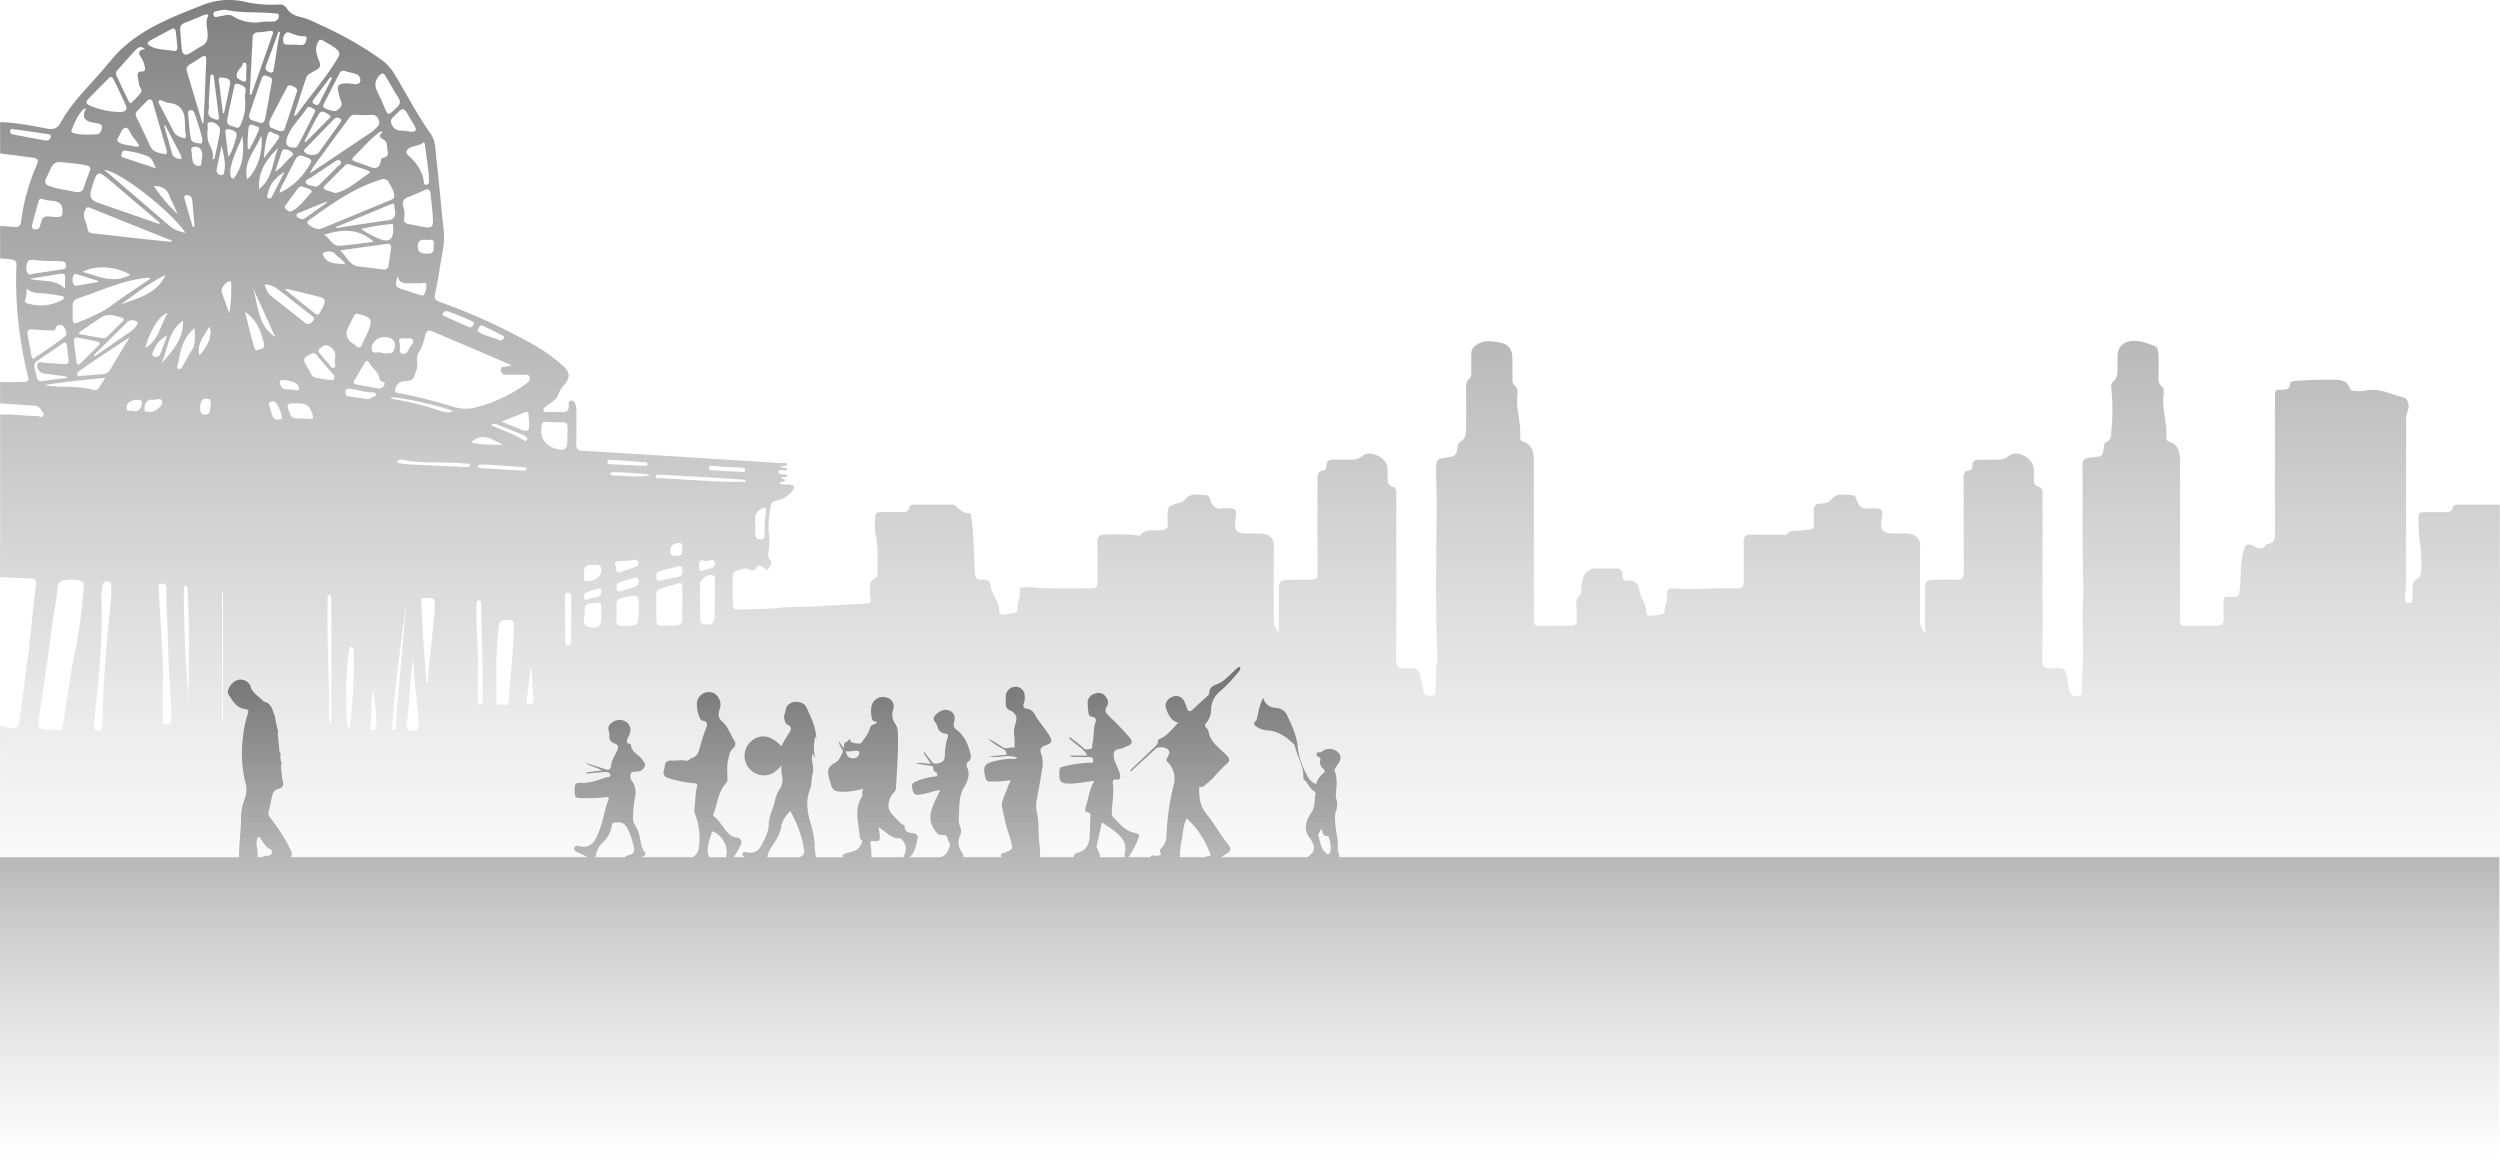 <svg xmlns="http://www.w3.org/2000/svg" xmlns:xlink="http://www.w3.org/1999/xlink" width="962.723" height="446.748" viewBox="0 0 962.723 446.748">
  <defs>
    <linearGradient id="linear-gradient" x1="0.5" x2="0.5" y2="1" gradientUnits="objectBoundingBox">
      <stop offset="0"/>
      <stop offset="1" stop-color="#545454" stop-opacity="0"/>
    </linearGradient>
  </defs>
  <g id="Сгруппировать_2319" data-name="Сгруппировать 2319" transform="translate(0.002 -126.035)">
    <path id="Контур_136" data-name="Контур 136" d="M-2445.75-5412.817c6.115.158,12.1,1.339,18.074,2.487,2.527.486,4.018-.072,5.261-2.344,4.743-8.671,12.237-15.159,18.316-22.775.149-.187.358-.327.506-.514,9.23-11.712,22.594-16.71,35.787-21.935a27.562,27.562,0,0,1,16.938-1.13,46.863,46.863,0,0,0,12.441.912,3.151,3.151,0,0,1,3.166,1.635c1.191,1.943,3.449,2.836,5.446,3.267,3.143.679,5.779,2.285,8.624,3.525A136.425,136.425,0,0,1-2299.4-5437.2a18.67,18.67,0,0,1,5.513,5.863c4.611,7.7,8.785,15.67,13.948,23.042,1.929,2.755,1.808,6.117,2.158,9.27,1.037,9.315,1.836,18.656,2.863,27.973.559,5.066-.862,9.871-1.583,14.769q-.718,4.876-1.766,9.7c-.335,1.549.009,2.341,1.552,2.889a241.9,241.9,0,0,1,35.672,16.166,68.653,68.653,0,0,1,12.442,8.9c2.38,2.107,2.278,4.528.145,6.945a10.4,10.4,0,0,0-2.283,3.629c-.734,2.241-2.9,3.115-4.51,4.517-.521.453-1.458.758-1.253,1.6.257,1.053,1.31.7,2.045.734,1.682.069,3.373-.043,5.051.057,1.818.107,2.712-.543,2.614-2.459-.039-.75-.144-1.83.893-1.967s1.534.817,1.772,1.663a9.832,9.832,0,0,1,.294,2.607c.013,4.091.049,8.184-.065,12.271-.054,1.926.576,2.657,2.582,2.771,15.037.862,30.067,1.834,45.1,2.773q15.71.982,31.419,1.981c.729.047,1.608-.286,2.192.585-.767.945-1.844.218-2.733.612.709.839,2.063.235,2.76,1.13-.62.859-1.362.425-2.034.4-.542-.019-1.275-.251-1.384.518-.125.869.653.937,1.294,1.058.683.128,1.457-.133,2.149.553-.577.973-1.623.295-2.393.727.083.818,1.3.33,1.429,1.1-.366,1-1.586-.027-2.127,1.062,1.193.852,2.594.329,3.846.524,1.589.246,2.464.59,1.164,2.4a10.158,10.158,0,0,1-6.242,3.751,2.53,2.53,0,0,0-2.19,2.408c-.523,3.738-1.179,7.555-.522,11.244a18.788,18.788,0,0,1-.212,5.548c-.136,1.325-.507,2.536.63,3.81.919,1.031-.2,2.372-.765,3.262-.55.858-1.353-.269-2-.6-1.071-.551-2.005-1.333-2.76.528-.356.875-1.537.722-2.39.334-2.013-.915-3.754.161-5.56.72-.819.253-1.01.991-1.011,1.743-.006,3.689.021,7.379.015,11.068,0,1.7,1.093,1.926,2.425,1.879,5.044-.179,10.114-.1,15.124-.6,5.2-.525,10.4-.354,15.6-.671,6.153-.376,12.316-.65,18.472-1.062,1.148-.076,1.752-.2,1.456-1.669a26.261,26.261,0,0,1-.235-4.787,2.769,2.769,0,0,1,1.634-2.933,2.477,2.477,0,0,0,1.295-2.641c-.174-4.869.449-9.751-.737-14.612-.519-2.125-.163-4.467-.176-6.711-.009-1.533,1.011-1.81,2.269-1.8,2.727.011,5.454-.005,8.181,0,1.171,0,2.26-.053,2.6-1.527.271-1.179,1.257-1.345,2.265-1.347q7.1-.014,14.2,0c.319,0,.748-.057.938.118,1.728,1.585,3.411,3.158,6,3.2.473.007.48.917.561,1.476,1.033,7.067,1.038,14.2,1.371,21.314.1,2.1.826,2.986,2.865,2.748,1.917-.224,3.08.452,3.283,2.491.351,3.519,3.552,6.128,3.187,9.891a.79.79,0,0,0,.335.605c1.8,1.1,3.58-.037,5.365-.136,1.21-.067,1.423-1.167,1.388-2.181-.079-2.249,1.405-4.248.91-6.6-.241-1.144.894-1.076,1.682-1.136,2.736-.21,5.436.364,8.155.4,5.614.076,11.23.035,16.845.013,2.928-.013,3.2-.275,3.21-3.147.024-4.812.059-9.626-.02-14.438-.034-2.045.564-3.189,2.823-3.174,4.155.027,8.312-.082,12.457.333.385.038,1.007.25,1.119.1,2.275-3.176,5.8-1.457,8.682-2.15,1.6-.384,2.3-.728,1.984-2.4a10.714,10.714,0,0,1-.043-1.921c-.022-4.8-.016-4.778,4.544-6.15a4.066,4.066,0,0,0,2.091-1.111c2.063-2.883,5.016-1.878,7.712-1.9,1.344-.012,1.9,1.083,2.228,2.2.709,2.38,2.237,3.388,4.7,2.968a6.06,6.06,0,0,1,.961-.014c4.344-.018,4.484.146,3.858,4.546-.556,3.914.482,5.111,4.472,5.135,1.845.011,3.7-.1,5.533.029,2.5.173,4.972,1.447,4.884,4.917-.237,9.379-.049,18.768-.092,28.153a6.5,6.5,0,0,0,1.958,5.089c0-5.541,0-10.776,0-16.011,0-3.786.374-4.205,4.25-4.341,2.324-.082,4.651-.046,6.978-.064,3.646-.028,3.654-.028,3.655-3.577q0-17.205-.011-34.412c0-1.871-.28-3.795,2.45-4.077.839-.087.922-1.03.951-1.757.074-1.892,1.182-2.422,2.883-2.381,2.084.051,4.171.006,6.256-.019a6.707,6.707,0,0,0,4.815-1.426c2.98-2.5,9.262.675,9.594,4.593a30.972,30.972,0,0,1,.043,3.607c-.055,1.7.1,3.143,2.1,3.8,1.41.463,1.266,1.889,1.266,3.1q0,12.634,0,25.267c0,12.754.046,25.51-.065,38.262-.021,2.415.678,3.2,3.127,3.18,5.715-.055,5.709.065,6.722,5.755.168.946.525,1.867.618,2.817.227,2.294,1.864,2.035,3.384,1.935,2.038-.133,1.045-1.6,1.23-2.672.559-3.233-.148-6.526.607-9.745a11.585,11.585,0,0,0,.173-3.1c-.861-20.122-.282-40.253-.256-60.378.006-4.156-.326-8.3-.185-12.465.066-1.962.635-3.061,2.7-3.09a8.62,8.62,0,0,0,1.181-.22c3.728-.594,3.714-.6,4.425-4.341.1-.526.293-1.272.675-1.47,2.793-1.449,2.466-4.105,2.522-6.514.108-4.73.044-9.464.026-14.2-.006-1.471.012-2.882,1.316-3.93a2.619,2.619,0,0,0,.671-2.229c.008-1.523-.109-3.059.036-4.569.182-1.887-.725-3.92,1.236-5.577,2.978-2.518,6.052-2.144,9.58-1.493,4.965.917,5.042,4.272,5,8.007-.025,2,.015,4.01.007,6.016a3.166,3.166,0,0,0,1.062,2.8c1.031.806.979,2.02.848,3.111-.667,5.557,1.424,10.925,1.064,16.456a1.559,1.559,0,0,0,.956,1.779c3.848,1.143,4.3,4.218,4.3,7.512q.017,29.959,0,59.919c0,3.564.012,3.566,3.66,3.54,3.449-.024,6.9-.1,10.347-.065,1.7.017,2.629-.27,2.524-2.4-.091-1.814.089-3.654-.117-5.492a3.605,3.605,0,0,1,1.225-3.668c1.012-.774.495-2.094.677-3.172.4-2.375.381-4.911,2.746-6.526a4.093,4.093,0,0,1,2.44-.777c2.647,0,5.295.043,7.941-.016,1.771-.039,2.766.6,2.678,2.5-.065,1.42.469,2.5,2.043,2.258,3.16-.486,4.049,1.521,4.547,3.941.589,2.869,2.636,5.258,2.625,8.337,0,.957.909,1.289,1.778,1.205,1.353-.131,2.7-.346,4.042-.569.586-.1,1.173-.465,1.163-1.061-.034-2.2,1.3-4.205,1.059-6.333-.273-2.38.8-2.737,2.716-2.575,7.679.653,15.356-.271,23.038-.05,3.531.1,3.677-.131,3.685-3.629.01-4.732.049-9.466-.018-14.2-.029-2.043.789-2.913,2.852-2.87,4.316.089,8.635.057,12.953.106.429,0,.821.032,1.054-.358.818-1.377,2.18-1.071,3.436-1.184,8.255-.743,6.55.205,6.684-6.711.063-3.225.293-3.638,3.469-3.84a5.092,5.092,0,0,0,3.569-1.758c2.375-2.648,5.343-1.454,8.106-1.364.974.031,1.164,1.228,1.469,2.035.829,2.2,2.2,3.477,4.722,3a6.7,6.7,0,0,1,1.2-.022c3.969-.018,4.252.322,3.625,4.332-.65,4.151.384,5.218,4.7,5.39,2.59.1,5.237-.643,7.786.71a3.931,3.931,0,0,1,2.322,4c-.072,9.464,0,18.93-.052,28.4a6.394,6.394,0,0,0,1.906,4.977c.524-1.277,0-2.434.021-3.543.066-4.411.02-8.823.038-13.234.012-2.761.547-3.375,3.364-3.489,2.884-.117,5.779-.181,8.66-.057,2.254.1,2.9-.836,2.885-2.977-.071-11.872-.03-23.743-.044-35.615,0-1.653-.153-3.277,2.2-3.5.961-.091,1.153-1.045,1.169-1.87.035-1.817,1.1-2.285,2.692-2.261,2.165.033,4.331-.008,6.5-.028a6.9,6.9,0,0,0,4.818-1.435c3.123-2.528,9.284.728,9.59,4.817a32.662,32.662,0,0,1,.028,3.608c-.059,1.608.029,2.954,2,3.549,1.675.506,1.361,2.166,1.362,3.5q.013,23.1,0,46.2c0,5.775.056,11.552-.054,17.326-.04,2.094.678,2.74,2.774,2.8,5.9.168,5.989-1.205,7.088,5.9.122.792.3,1.577.472,2.359a2.84,2.84,0,0,0,4.1,2.193,1.162,1.162,0,0,0,.8-1.3c-.3-4.45.406-8.866.439-13.3.036-4.963-.117-9.927-.209-14.891-.085-4.572.486-9.149.33-13.69-.5-14.593-.208-29.185-.333-43.776-.036-4.179.1-4.319,4.147-4.76,3.564-.389,3.57-.388,4.067-4.013.1-.739.212-1.573.918-1.86,2.013-.818,1.852-2.474,1.979-4.193a86.885,86.885,0,0,0,0-16.56,2.642,2.642,0,0,1,.51-2.292c2.355-1.967,1.81-4.6,1.842-7.109.011-.882,0-1.765,0-2.646.016-3.871,2.289-6,6.133-6.171,2.845-.125,5.345,1.011,7.89,1.833,1.665.537,1.726,2.584,1.782,4.175.1,2.8.042,5.614.038,8.422a3.393,3.393,0,0,0,1.08,3.033c1.024.8.963,2.027.834,3.119-.656,5.555,1.412,10.923,1.073,16.453a1.561,1.561,0,0,0,.972,1.771c3.689,1.121,4.272,4.058,4.274,7.292q.015,30.08-.006,60.161c0,3.511.014,3.523,3.45,3.506,3.529-.017,7.061-.135,10.587-.049,2.121.052,2.872-.831,2.779-2.866-.1-2.161,0-4.331-.025-6.5-.019-1.455.555-1.919,2.063-1.8,3.784.307,3.958-.075,4.257-3.863.358-4.544.269-9.141,1.284-13.619.634-2.8,2.1-3.38,4.467-1.814,1.46.966,2.781,1.143,4-.343.2-.244.438-.606.69-.634,3.54-.4,3.047-3,3.044-5.4q-.036-25.389-.028-50.775c0-3.232,0-3.256,3.187-3.321,1.323-.027,2.416-.235,2.569-1.848.119-1.258,1.007-1.452,2.06-1.516,5.2-.314,10.4-.57,15.616-.436,2.306.06,4.315.521,5.231,2.979a1.962,1.962,0,0,0,2.083,1.3,17.681,17.681,0,0,0,3.839-.05c5.378-1.3,10.025,1.417,14.946,2.573,1.539.361,2.449,2.952,1.661,4.922a12.26,12.26,0,0,0-.667,4.713q-.028,30.081-.03,60.16c0,2.413-.21,4.8-.4,7.2-.08,1.031-.1,2.254,1.459,2.224,1.361-.026,1.377-1.109,1.4-2.091.032-1.363-.006-2.728.047-4.09a3.114,3.114,0,0,1,1.782-3.133c1.526-.679,1.39-2.148,1.513-3.518.5-5.547-.832-10.986-.936-16.484-.123-6.48-.7-5.65,5.556-5.705,1.444-.013,2.888-.02,4.332,0,1.488.024,2.857.084,3.282-1.92.253-1.195,1.533-.949,2.462-.953,5.21-.025,10.419-.018,15.629-.021q0,77.717.041,155.435c0,1.579-.222,2.005-1.934,2.005q-479.416-.077-958.832,0c-1.678,0-1.959-.372-1.955-1.987q.1-35.128.045-70.258a14.887,14.887,0,0,1,3.512.728c2.449.538,3.514-.174,3.891-2.508,1.252-7.741,1.977-15.554,3.086-23.311,1.393-9.748,2.007-19.575,3.351-29.323.221-1.605-.385-2.352-2.092-2.39-3.917-.089-7.833-.307-11.749-.473v-62.571c4.72-.379,9.391.586,14.1.5.885-.016,2.075.925,2.583-.166.4-.854-.706-1.666-1.145-2.5a2.648,2.648,0,0,0-2.417-1.29c-4.373-.308-8.746-.592-13.119-.884v-8.183c2.805-.021,5.611-.017,8.417-.07,2.655-.05,2.8-.247,2.159-2.816a152.677,152.677,0,0,1-4.405-38.09c.028-6.464,1.6-6.1-6.17-6.674v-12.514c1.832.14,3.664.285,5.5.42,1.5.111,2.4-.415,2.583-2.081a77.822,77.822,0,0,1,6.075-21.895c.75-1.767.255-2.5-1.546-2.727-4.206-.521-8.406-1.087-12.609-1.635Zm197.04,93.648c-4.35-1.874-8.155-3.528-11.971-5.155-6.118-2.609-12.253-5.178-18.36-7.814-1.742-.752-2.59-.363-3.047,1.551a20.668,20.668,0,0,1-2.081,5.86,5.864,5.864,0,0,0-1.038,4.267c.446,2.008-.457,3.521-.978,5.268-.776,2.6-2.823,1.8-4.494,2.178a3.83,3.83,0,0,0-2.968,3.389c-.115,1.329,1.688,1.158,2.69,1.369,6.594,1.386,13.134,3.006,19.558,5.011a16.321,16.321,0,0,0,9.852.017,56.752,56.752,0,0,0,18.28-8.809c.839-.624,1.76-1.313,1.424-2.546-.355-1.3-1.543-.914-2.434-.94-2.163-.064-4.329-.058-6.494-.03a1.857,1.857,0,0,1-2.135-1.772c-.2-1.466,1-1.136,1.761-1.34C-2250.534-5318.831-2249.9-5318.927-2248.711-5319.169Zm-164.841,85.417c-.012-.841.231-1.951-.846-2.253a12.634,12.634,0,0,0-7.556-.166,2.493,2.493,0,0,0-1.622,2.438c-.424,5.028-1.549,9.955-2.179,14.963-1.457,11.591-3.264,23.138-4.916,34.7-.707,4.959-.692,4.961,4.236,5.19.32.015.64.03.959.066,3.665.411,3.575.4,4.137-3.236,1.359-8.778,2.628-17.576,4.278-26.3A188,188,0,0,0-2413.552-5233.752Zm119.535-150.9c-.03-1.229-.641-2.525-1.967-4.835a2.327,2.327,0,0,0-3.169-1.2c-10.329,3.133-18.912,9.339-27.521,15.507-.445.319-.963.634-.641,1.354.473,1.055,3.869,2.59,4.958,2.142q13.572-5.581,27.128-11.2C-2294.419-5383.222-2293.786-5383.628-2294.018-5384.653Zm-94.058,32.256-.19-.571c-.46.053-.921.11-1.382.157-7.675.789-14.72,3.76-21.865,6.361-7.6,2.768-6.145,1.23-6.323,9.228-.045,2.005.762,2.087,2.344,1.43,4.364-1.813,8.72-3.555,12.593-6.4C-2398.069-5345.75-2393.026-5349.011-2388.075-5352.4Zm61.547-40.668c8.3-5.547,16.137-10.767,23.948-16.022a24.527,24.527,0,0,0,1.934-1.792,2.311,2.311,0,0,0,.577-3.008,2.4,2.4,0,0,0-2.539-1.734,48.626,48.626,0,0,1-6.233-.011,2.465,2.465,0,0,0-2.547,1.25c-3.089,4.28-6.333,8.452-9.344,12.784C-2322.578-5398.945-2324.823-5396.551-2326.529-5393.065Zm71.905,192.821c0,3.67,0,6.869,0,10.067,0,1.061.151,2.044,1.566,1.73,1.134-.251,2.959.849,3.125-1.479.68-9.557,1.875-19.078,2-28.673.019-1.383-.068-2.686-1.958-2.531-1.684.137-3.572-.232-3.826,2.464A135.433,135.433,0,0,0-2254.624-5200.244ZM-2379.8-5366.705l.122-.5q-15.814-6.346-31.627-12.693c-1.007-.4-1.273.1-1.717.971-1.306,2.557.612,4.576.859,6.854.164,1.507.89,1.977,2.321,2.119,5.337.533,10.659,1.2,15.99,1.787C-2389.172-5367.658-2384.486-5367.191-2379.8-5366.705Zm-4.659-6.864.182-.5q-9.056-7.695-18.11-15.394c-5.969-5.1-5.958-5.111-8.228,2.525-.839,2.82-.2,4.171,2.611,5.172,4.833,1.721,9.692,3.369,14.538,5.052Q-2388.961-5375.147-2384.46-5373.569Zm-18.417,142.095-.075-.006c0-.8.013-1.6,0-2.4-.02-1.005-.119-1.975-1.429-2.109-1.4-.145-1.721.764-1.96,1.893a21.454,21.454,0,0,0-.385,4.78,262.911,262.911,0,0,1-1.366,33.819c-.558,4.848-1.03,9.708-1.472,14.568-.1,1.1-.152,2.425,1.555,2.39,1.585-.034,1.626-1.236,1.662-2.405.172-5.441.258-10.887.553-16.321.277-5.111.744-10.214,1.187-15.315C-2404.066-5218.885-2403.458-5225.178-2402.877-5231.474Zm-13.848-154.381c1.342,0,2.6.04,3.136-1.6.728-2.206,1.525-4.391,2.366-6.555.526-1.355-.021-1.9-1.286-2.182a48.619,48.619,0,0,0-5.945-.836c-7.011-.652-6.236-1.438-9.584,5.958-.634,1.4-.383,2.179,1.081,2.778C-2423.658-5386.938-2420.094-5386.825-2416.725-5385.855Zm233.689,158.457h.014c0-2.165-.006-4.329,0-6.493,0-1.133-.419-1.655-1.625-1.292-2.225.67-4.46,1.309-6.692,1.953a2.122,2.122,0,0,0-1.721,2.272c.032,3.367.032,6.733.042,10.1,0,1.091.346,1.939,1.605,1.934,2.081-.009,4.164-.033,6.242-.143,1.555-.082,2.219-.977,2.152-2.561C-2183.1-5223.548-2183.036-5225.475-2183.036-5227.4Zm-149.526-188.187.446.293a3.28,3.28,0,0,0,.7-.566c5.179-7.4,11.315-14.114,15.869-21.977a2.069,2.069,0,0,0-.5-2.928c-1.515-1.483-3.464-2.29-5.228-3.388-1.272-.792-1.752-.254-2.272.958-.909,2.119-.45,4.041.336,6.033,1.19,3.016,1.01,3.271-1.8,4.826-1.084.6-2.421,1.087-2.866,2.414C-2329.477-5425.152-2331.008-5420.365-2332.562-5415.585Zm-49.151,186.564c0-1.281,0-2.563,0-3.845.005-1.23-.189-2.276-1.79-2.232-1.822.05-1.169,1.354-1.131,2.276.488,12.072,1.793,24.108,1.534,36.216-.1,4.564-.016,9.133.017,13.7.008,1.042-.016,2.2,1.59,2.093,1.383-.094,1.683-.977,1.66-2.155-.045-2.323.087-4.659-.12-6.966C-2381.121-5202.939-2381.061-5216-2381.713-5229.021Zm91.559-147.009c-.348,1.6.518,2.25,1.889,2.51,1.965.372,3.923.784,5.9,1.1,2.6.414,3.367-.049,3.282-2.562-.118-3.507-.576-7-.924-10.5-.137-1.372-.87-1.761-2.158-1.192-2.122.937-4.225,1.941-6.412,2.7-1.948.679-2.451,1.925-1.911,3.719A8.438,8.438,0,0,1-2290.154-5376.03Zm-24.75,12.614c2.76,2.329,3.562,5.744,7.158,6.153,3.1.352,6.183.772,9.277,1.145,1.151.139,2.091-.1,2.289-1.473.321-2.214.667-4.425.96-6.644.156-1.184-.33-1.892-1.62-1.714C-2302.6-5365.153-2308.358-5364.336-2314.9-5363.417Zm-75.024-77.539c-1.7-1.45-2.8-.533-3.65.358-2.421,2.543-4.714,5.209-7.056,7.826a1.829,1.829,0,0,0-.243,2.213c1.524,3.168,3.015,6.353,4.538,9.521.269.56.577,1.345,1.366.555a32.35,32.35,0,0,0,3.414-3.69c.789-1.089-.543-2.041-.685-3.116-.146-1.108-.381-2.2-.54-3.309-.132-.916.169-1.707,1.186-1.7,2.018.021,1.854-1,1.417-2.415a8.871,8.871,0,0,0-1.291-3.042C-2392.682-5439.315-2392.589-5440.587-2389.928-5440.955Zm1.6,19.345a3.93,3.93,0,0,0-.693.475q-2.032,2.039-4.032,4.11a1.946,1.946,0,0,0-.122,2.438c1.761,3.678,3.554,7.344,5.247,11.054,1.085,2.375,3.362,2.51,5.405,3,1.029.246,1.128-.625.9-1.424q-2.652-9.222-5.331-18.437C-2387.128-5420.987-2387.356-5421.652-2388.328-5421.61Zm-11.588,4.892c2.251.083,3.35-.824,2.56-2.615-1.486-3.368-3.144-6.659-4.728-9.983-.441-.926-1.031-1.224-1.839-.41-2.65,2.667-5.307,5.327-7.925,8.027-1.052,1.084-.828,1.83.614,2.488A30.693,30.693,0,0,0-2399.916-5416.718Zm23.559-31.13c.178,2.339.3,4.573.531,6.8.236,2.25,1.321,2.792,3.227,1.662,1.58-.937,3.08-2.017,4.7-2.87a3.756,3.756,0,0,0,2.033-3.452c.258-2.6-1.059-5.147.128-7.8.48-1.073-.833-.806-1.431-.573-2.383.927-4.713,2-7.117,2.864C-2376.024-5450.6-2376.69-5449.507-2376.356-5447.849Zm2.022,77.739c-5.574-8.451-25.173-23.706-31.315-24.353a5.739,5.739,0,0,0,1.068.917q12.29,10.536,24.575,21.078C-2378.517-5371.2-2376.619-5370.808-2374.334-5370.109Zm6.471-42.275.376-.065c.147-2.628.322-5.254.437-7.884.238-5.431.437-10.864.667-16.3.08-1.9-.631-2.086-2.085-1.084-1.383.952-2.822,1.823-4.248,2.711a2.145,2.145,0,0,0-1.107,2.636Q-2370.849-5422.375-2367.863-5412.385Zm-67.34,81.237c.493,2.755.978,5.511,1.487,8.263.118.635.321,1.476,1.2.879,3.906-2.649,7.86-5.246,11.589-8.13,1.277-.986.433-2.864-.279-3.933-.285-.429-2.629-1.7-3.193.817-.157.7-.923.747-1.614.7-2.394-.158-4.8-.187-7.181-.444C-2434.729-5333.16-2435.3-5332.652-2435.2-5331.148Zm136.818-77.831a.99.99,0,0,0-1.293.064c-3.781,2.739-6.726,6.357-10.032,9.594-.954.935-.11,1.394.693,1.687,2.026.741,4.079,1.41,6.1,2.166,1.9.71,3.082.173,3.628-1.81.184-.667.167-1.687.96-1.806,1.836-.273,2.125-1.26,1.767-2.843-.312-1.374.034-3.141-1.25-3.962C-2299.323-5406.854-2300.458-5407.5-2298.385-5408.979Zm-51.233-14.569.6.162q4.1-11.622,8.208-23.238c.433-1.216-.06-1.418-1.1-1.287-1.507.189-3.013.407-4.526.505a1.924,1.924,0,0,0-2.081,2.084C-2348.87-5438.063-2349.25-5430.806-2349.618-5423.548Zm173.368,195.059h.055c0,2.159.078,4.321-.023,6.476-.091,1.949.657,2.659,2.641,2.713,2.169.059,2.895-1.017,2.933-2.854.1-4.875.139-9.75.184-14.626,0-.549-.008-1.133-.628-1.443-1.612-.808-5.12,1.217-5.152,3.019C-2176.28-5232.967-2176.25-5230.728-2176.25-5228.489Zm-105.322,31.666.36-.083c.794-7.8,1.6-15.6,2.374-23.409a60.913,60.913,0,0,0,.5-7.18c-.063-3.083-2.764-1.762-4.271-2.055-1.641-.32-.936,1.328-.917,2.083.09,3.521.268,7.042.5,10.557C-2282.568-5210.213-2282.057-5203.519-2281.572-5196.823Zm-35.1-188.684c.479-.108.876-.163,1.25-.288,4.416-1.477,7.744-4.722,11.567-7.162.939-.6.284-1.052-.4-1.286-2.267-.774-4.545-1.518-6.812-2.291a1.769,1.769,0,0,0-1.963.493q-3.817,3.808-7.63,7.62c-.779.781-.666,1.4.406,1.755C-2319.05-5386.264-2317.834-5385.881-2316.675-5385.507Zm-25.411-27.194c-.139,1.193.16,1.921,1.063,2.182,1.42.411,2.694,1.529,4.309,1,.239-.078.437-.472.533-.76,1.576-4.712,3.157-9.424,4.68-14.154.433-1.343-.615-1.817-1.588-2.283-.911-.436-1.7-.473-2.237.553-2.157,4.116-4.322,8.228-6.458,12.355A4.25,4.25,0,0,0-2342.085-5412.7Zm142.237,187.649c.052-5.971.052-5.971-5.744-4.684-.312.07-.617.186-.932.233a2,2,0,0,0-1.872,2.325c.044,2.083.08,4.17,0,6.25-.062,1.66.53,2.2,2.251,2.154C-2199.905-5218.935-2199.9-5218.87-2199.849-5225.052Zm-32.589-72.192c-1.037-.06-2.074-.1-3.109-.187-1-.082-1.411.427-1.617,1.347-.964,4.307,1.124,7.814,5.425,9.037,3.374.958,4.389.223,4.444-3.223.009-.56.014-1.118.017-1.678C-2227.248-5297.874-2226.559-5297.169-2232.438-5297.244Zm-108.624-131.412c.149-1.525-1.09-1.585-2.008-1.956-1.074-.434-1.643.066-1.984,1.055-1.533,4.452-3.159,8.874-4.594,13.357-.98,3.059,1.951,2.706,3.421,3.464,1.7.876,2.366-.5,2.617-1.792C-2342.694-5419.224-2341.9-5423.944-2341.062-5428.656Zm-54.79,98.644c-5.5,3.647-10.371,6.87-15.231,10.112-1.4.933-2.785,1.89-4.128,2.9-.483.364-1.127.853-.828,1.574.275.664,1,.36,1.514.322q4.192-.31,8.378-.7a3.317,3.317,0,0,0,2.754-1.662C-2401.035-5321.462-2398.617-5325.424-2395.852-5330.012Zm-23.978,15.656a2.289,2.289,0,0,0-1.871-.736c-2.383-.307-4.77-.577-7.151-.9a3.068,3.068,0,0,1-2.586-3.29c.076-1.679,1.806-.933,2.927-.856,2.476.169,4.954.317,7.428.522,1.269.105,1.816-.435,1.687-1.665-.185-1.753-.4-3.5-.608-5.251-.171-1.477-.755-1.749-2.018-.852-3.069,2.182-6.189,4.292-9.3,6.415a2.552,2.552,0,0,0-1.146,3.111c.316,1.077.586,2.168.826,3.265.273,1.25.945,1.68,2.245,1.483C-2426.32-5313.571-2423.225-5313.92-2419.83-5314.356Zm4.521-17.534.035.684c2.966.527,5.928,1.07,8.9,1.569a2.052,2.052,0,0,0,1.794-.53q3.019-2.933,6-5.909c.611-.607.563-1.191-.3-1.437-2.689-.766-5.4-1.839-8.1-.026C-2409.764-5335.667-2412.534-5333.773-2415.309-5331.891Zm63.9-89.564a8.893,8.893,0,0,1,.033-2.388c.688-2.368-.693-3.095-2.559-3.662-.89-.271-1.415-.157-1.613.755-.949,4.372-2.008,8.727-2.761,13.133-.385,2.258,1.9,2.17,3.238,2.773,1.437.645,1.681-.533,2.151-1.487A18.745,18.745,0,0,0-2351.413-5421.455Zm42.19-5.939c.987-.058,2.062-.241,2.151-1.233a2.5,2.5,0,0,0-1.788-2.8c-1.379-.406-2.8-.661-4.18-1.072-1.084-.325-1.645.146-2.1,1.037-1.934,3.779-3.895,7.545-5.828,11.325-.249.485-.54,1.006-.18,1.584.438.7,4.208,1.844,4.884,1.346,1.284-.945,2.642-1.865,1.68-3.917a25.843,25.843,0,0,1-.993-3.707c-.563-1.919.362-2.7,2.116-2.862A14.592,14.592,0,0,1-2309.223-5427.395Zm-65.042,19.681a37.188,37.188,0,0,1-.3-3.816c.089-4.632-.958-8.334-6.532-8.74a9.351,9.351,0,0,1-2.026-.722c-.507-.166-1.106-.563-1.521.044-.3.438.059.925.275,1.341,1.805,3.478,3.64,6.939,5.429,10.425.783,1.525,2.239,1.96,3.681,2.446C-2374.341-5406.425-2374.121-5406.925-2374.264-5407.714Zm61.895,75.937c-.075,3.105,2.262,3.781,3.687,5.171.932.911,1.7.688,2.233-.458.778-1.663,1.585-3.313,2.315-5,1.984-4.578,1.424-5.635-3.526-6.828-.564-.136-1.256-.329-1.54.221C-2310.436-5336.275-2311.843-5333.948-2312.37-5331.777Zm13.927-99.845c-.168.087-.38.177-.571.3a4.934,4.934,0,0,0-1.745,6.173c.912,1.955,1.873,3.892,2.683,5.889,1.806,4.454,1.8,3.887,5.057.79,1.322-1.259,1.588-2.314.545-3.908-1.66-2.538-3.1-5.216-4.657-7.825A2.73,2.73,0,0,0-2298.443-5431.622Zm-45.523,81.322c.737,1.72,1.079,3.2,2.24,4.136,4.432,3.567,8.916,7.069,13.377,10.6,1.321,1.046,2.241.261,3.057-.708,1-1.186-.162-1.756-.841-2.293q-6.5-5.145-13.084-10.194A7.955,7.955,0,0,0-2343.966-5350.3Zm27.569-22.151.133.409c6.617-1.008,13.222-2.107,19.858-2.977,2.322-.3,2.987-1.418,2.728-3.493a14.794,14.794,0,0,1-.242-1.895c.006-1.02-.309-1.234-1.277-.83Q-2305.785-5376.811-2316.4-5372.451Zm-16.306-30.563c1.215.143,1.591-.752,1.981-1.506,1.98-3.826,3.924-7.671,5.865-11.518.354-.7.875-1.527-.278-1.982-.822-.324-1.82-1.237-2.561-.08-2.4,3.74-5.9,6.721-7.461,11.037C-2336.123-5404.394-2335.362-5403.1-2332.7-5403.015Zm-26.448-53.106a13.313,13.313,0,0,0-2.071.314c-.968.311-2.715.037-2.358,1.675.313,1.438,1.72.585,2.672.482,1.561-.169,3.1-.945,4.679-.015a16.3,16.3,0,0,0,11.223,2.269c1.568-.255,3.208-.033,4.793-.216a2.031,2.031,0,0,0,1.74-2.262c0-.933-.86-.754-1.462-.819C-2346.381-5455.394-2352.926-5454.65-2359.152-5456.121Zm-65.03,79.843c1.12-.017,2.294.134,2.416-1.545.225-3.1-.807-4.361-3.892-4.709a15.607,15.607,0,0,1-3.526-.6c-1.227-.443-1.589.1-1.854,1.068-.8,2.923-1.61,5.844-2.393,8.772-.236.882-.1,1.626,1.01,1.736.935.092,1.664-.045,1.989-1.19,1.13-3.982,1.167-3.972,5.291-3.6C-2424.824-5376.321-2424.505-5376.3-2424.182-5376.278Zm162.4,172.323c0,5.579-.02,9.427.016,13.275.008.831-.161,2.139.962,2.135,1.261,0,.8-1.344.819-2.122.34-12.023-.495-24.031-.507-36.051a6.543,6.543,0,0,0-.067-.958c-.073-.5-.249-.969-.85-.974s-.815.457-.856.96c-.058.718-.049,1.44-.068,2.161C-2262.548-5217.75-2261.443-5210-2261.782-5203.955Zm-59.178-165.507c2.324,1.51,3.2,4.471,6.142,4.241,4.26-.333,8.495-.976,12.957-1.513C-2307.612-5371.922-2313.862-5371.7-2320.961-5369.462Zm34.319,163.334c-1.471,8.376-1.383,16.882-2.561,25.265-.25,1.779.488,2.421,2.25,2.484,2.5.089,2.423-1.465,2.32-3.166C-2285.133-5189.755-2286.406-5197.9-2286.642-5206.128Zm-51.54-179.46a25.016,25.016,0,0,0,10.681-9.33c2.208-3.407,2.29-3.392-1.483-4.808-1.815-.681-2.537.311-3.2,1.563-1.238,2.336-2.455,4.686-3.591,7.072C-2336.581-5389.4-2337.719-5387.832-2338.182-5385.588Zm23.837-27.777a1.176,1.176,0,0,0-.776-1c-.984-.479-1.7.021-2.34.681q-5.361,5.506-10.706,11.03c-.308.318-.817.575-.432,1.186.958,1.523,4.5,1.775,5.563.319,2.695-3.685,5.34-7.405,8-11.116C-2314.763-5412.646-2314.533-5413.062-2314.344-5413.365Zm2.589,234.247.622-.021q1.174-10.337,1.537-20.74c.111-3.116.036-6.239.014-9.358,0-.637-.093-1.414-.885-1.5-.954-.106-.833.751-.925,1.351-1.293,8.34-1.176,16.733-.924,25.128C-2312.265-5182.543-2311.949-5180.833-2311.755-5179.118Zm11.4-131.171a2.3,2.3,0,0,0,2.566-1.382c.6-1.34-.96-.913-1.326-1.488-.168-.265-.535-.484-.56-.749-.262-2.727-2.749-4.029-3.907-6.175-.5-.927-1.09-1.149-1.727-.076q-1.955,3.3-3.933,6.581c-.521.866-.5,1.535.645,1.755C-2305.854-5311.3-2303.1-5310.8-2300.356-5310.289Zm-18.59-3.259c.793.047,1.5.292,1.84-.492a1.628,1.628,0,0,0-.521-1.736c-2.113-2.494-4.257-4.963-6.36-7.467a1.358,1.358,0,0,0-1.871-.379c-3.283,1.472-3.474,1.993-1.683,5.061q.784,1.343,1.531,2.709a2.939,2.939,0,0,0,2.264,1.577C-2322.09-5314.023-2320.434-5313.774-2318.946-5313.548Zm38.271-78.208.12-.015c-.516-3.972-1.02-7.947-1.566-11.916-.072-.52-.067-1.712-.95-1.057-1.571,1.168-3.557.957-5.137,1.941-1.236.77-1.5,1.761-.432,2.721,3.045,2.748,5.407,5.854,6.027,10.045.084.567.033,1.463.993,1.334.863-.115,1.133-.783,1.042-1.614C-2280.631-5390.794-2280.645-5391.276-2280.676-5391.756Zm-151.986,31.961c-.937.092-2.078-.25-2.543.877a4.863,4.863,0,0,0-.023,4.169c.555,1.028,1.733.386,2.64.252,3.311-.487,6.617-1.008,9.927-1.5,1.091-.161,2.435-.032,2.292-1.714-.131-1.535-1.407-1.535-2.522-1.584C-2426.152-5359.438-2429.433-5359.2-2432.661-5359.795Zm53.37-80.493c1.438.307,1.932-.323,1.778-1.686-.206-1.819-.36-3.646-.567-5.465-.134-1.175-.628-1.815-1.9-1.124-2.662,1.443-5.337,2.863-7.988,4.326-1.34.74-1.247,1.378.1,2.13C-2385.172-5440.6-2382.157-5440.8-2379.292-5440.288Zm-33.311,22.234c-.6.111-.91.072-1.043.207-2.231,2.266-3.378,5.166-4.587,8.018-.348.822.3,1.055.987,1.256,2.812.826,5.679.533,8.531.455,1.55-.042,1.938-1.324,2.146-2.471.222-1.223-.78-1.589-1.79-1.774q-1.176-.216-2.349-.441C-2413.4-5413.312-2414.33-5415.562-2412.6-5418.054Zm76.974,69.394-.254.435q5.676,4.542,11.351,9.085c.813.652,1.442.53,1.938-.378.421-.77.918-1.506,1.263-2.308,1.045-2.436.767-3.146-1.763-3.8C-2327.253-5346.712-2331.448-5347.657-2335.628-5348.66Zm-80.5,18.791c-.911-.151-1.269.682-1.153,1.784.267,2.546.617,5.083.932,7.624.154,1.239.712,1.339,1.542.524,2.287-2.246,4.553-4.513,6.843-6.756.819-.8.769-1.4-.394-1.643C-2410.784-5328.849-2413.226-5329.3-2416.126-5329.869Zm97.787,148.524c.069-.814.144-1.28.144-1.746q.01-22.719,0-45.438a7.306,7.306,0,0,0-.039-.959c-.072-.546-.085-1.254-.843-1.207-.632.04-.533.694-.554,1.15-.027.56.009,1.122,0,1.683-.315,14.743.678,29.47.565,44.211A2.366,2.366,0,0,0-2318.34-5181.345Zm29.157-47.727c-2.1,16.727-4.611,33.392-5.636,50.2l1.28.13C-2292.307-5195.547-2290.593-5212.306-2289.183-5229.071Zm-146.228-119.551c-.345,1.555-.115,2.87-.639,4.082-.465,1.077.231,1.334,1.113,1.6a17.219,17.219,0,0,0,12.794-1.263c.437-.207.967-.429.932-.976-.049-.778-.787-.655-1.3-.749a57.038,57.038,0,0,0-6.638-.973C-2431.245-5347.037-2433.486-5346.874-2435.41-5348.622Zm221.119,125.451c-.014-5.562.522-4.71-4.474-4.225a1.386,1.386,0,0,0-.235.047c-2.876.771-1.192,3.252-1.717,4.881-.4,1.23-.644,2.9.939,3.871a1.688,1.688,0,0,0,.458.132c3.67.97,5.023-.039,5.029-3.747Q-2214.291-5222.692-2214.292-5223.171Zm-158.953,32.988c.123-14.246.444-28.477-.332-42.7a1.894,1.894,0,0,0-.086-.708c-.129-.26-.338-.622-.563-.663-.484-.088-.679.342-.718.749a18.514,18.514,0,0,0-.076,1.916q.068,10.073.461,20.14C-2374.285-5204.342-2373.562-5197.27-2373.245-5190.183Zm85.683-218.918c1.948.074,2.324-.7,1.459-2.189-.6-1.037-1.243-2.05-1.834-3.092-2.491-4.393-2.5-4.4-5.935-.862-.745.767-1.768,1.383-1.245,2.823a3.731,3.731,0,0,0,3.2,2.831A24.97,24.97,0,0,1-2287.562-5409.1Zm-108.051,55.079c-5.405-3.3-13.473-3.833-18.357-1.143C-2407.854-5353.444-2402.1-5350.444-2395.612-5354.022Zm-32.866,42.4c.852.213,1.053.285,1.26.311,5.778.727,11.7-.1,17.39,1.629a1.906,1.906,0,0,0,2.114-.845c.756-1.095,1.438-2.241,2.456-3.845C-2413.206-5313.634-2420.541-5312.829-2428.479-5311.618Zm121.712-60.1a32.216,32.216,0,0,0,7.9,4.16c1.285.467,3.031.473,3.77-.65.885-1.346.669-3.2.683-4.86,0-.435-.541-.562-.949-.506A106.694,106.694,0,0,0-2306.766-5371.716Zm-44.718,31.971c1.214,4.673,2.351,9.368,3.691,14.005.387,1.337,1.6.522,2.468.31,1.18-.29,1.413-1.014,1.142-2.163C-2345.3-5332.319-2346.889-5336.763-2351.484-5339.746Zm25.668-46.292c-.048-.93-.916-.981-1.53-1.208-1.274-.469-2.607-1.578-3.844.124-1.41,1.941-2.862,3.851-4.265,5.8-.405.563-1.018,1.219-.336,1.914.608.62,1.4,1.3,2.33.842,3.25-1.609,5.146-4.678,7.554-7.194C-2325.858-5385.815-2325.856-5385.912-2325.816-5386.038Zm-45.028,52.565c-.52.449-.747.632-.959.83-3.821,3.567-4.544,8.444-5.552,13.194-.121.57-.558,1.335.3,1.667.743.288,1.186-.346,1.5-.89,1.2-2.065,2.267-4.218,3.563-6.22C-2370.289-5327.519-2370.711-5330.3-2370.844-5333.473Zm142.645,111.929h.056c0,2.725-.02,5.449.011,8.173.01.847-.143,2,1.111,2.025,1.27.024,1.147-1.125,1.153-1.976q.052-8.173.042-16.345c0-.853.121-1.971-1.151-1.991s-1.207,1.07-1.214,1.941C-2228.214-5226.993-2228.2-5224.268-2228.2-5221.544Zm-96.6-166.508c1.093.272,1.725-.378,2.354-1,2.216-2.206,4.454-4.392,6.614-6.652.544-.569,1.874-1.129,1.192-2.025-.839-1.1-1.889-.1-2.73.455-2.816,1.847-5.635,3.693-8.4,5.616-.876.609-2.616.981-2.293,2.1C-2327.714-5388.373-2325.9-5388.486-2324.795-5388.052Zm27.535,58.065c-.32,0-.639,0-.959,0-2.218.008-4.624,2.217-4.454,4.58.157,2.195,2.294.89,3.466,1.344a10.115,10.115,0,0,0,3.324.217,1.523,1.523,0,0,0,1.589-.823C-2292.847-5327.585-2294.152-5329.938-2297.26-5329.987Zm-63.054,147.929.382,0V-5231.5l-.382,0Zm-49.379-141.016.373.417q7.157-4.928,14.31-9.863a7.108,7.108,0,0,0,1.883-2.142c.607-.959.361-1.392-.7-1.676a2.894,2.894,0,0,0-3.253.766c-1.124,1.24-2.356,2.382-3.548,3.559Q-2405.159-5327.54-2409.693-5323.074Zm44.292-97.164a11.474,11.474,0,0,1-.031,2.656c-.633,2.365.774,3.147,2.623,3.71.856.26,1.446.272,1.3-.886-.639-5.086-1.268-10.173-1.922-15.258-.058-.449-.094-1.117-.7-1.1-.782.022-.67.774-.7,1.3C-2365.043-5426.541-2365.225-5423.262-2365.4-5420.237Zm206.863,145.889c-.314-1.042-1.255-.762-1.973-.821-3.107-.254-6.217-.485-9.328-.667q-10.772-.627-21.55-1.176c-.693-.035-1.927-.375-1.873.778.039.807,1.193.468,1.855.508,7.819.475,15.637.973,23.46,1.352C-2164.826-5274.222-2161.692-5274.349-2158.539-5274.349Zm-173-30.164c-4.046.006-4.084.1-2.593,3.935a2.4,2.4,0,0,0,2.447,1.828c1.751.007,3.5.1,5.251.215,1.136.071,1.4-.333,1.076-1.417C-2326.464-5303.61-2327.659-5304.519-2331.539-5304.513Zm-36.321-101.63A81.643,81.643,0,0,0-2371-5416.5a1.444,1.444,0,0,0-1.547-.917.859.859,0,0,0-.823.988c.308,3.334.468,6.7,1.068,9.981.295,1.612,2.211,1.643,3.583,1.867C-2367.816-5404.436-2367.9-5405.331-2367.86-5406.143Zm22.693-1.516c-2.162,5.459-7.1,10.005-5.455,16.895C-2346.741-5394.244-2344.348-5401.521-2345.167-5407.658Zm-18.883,9.16.825-.186c.619-2.88,1.262-5.755,1.841-8.643a12.4,12.4,0,0,0,.277-2.846c-.044-1.243-2.32-2.893-3.732-2.662-1.6.262-.878,1.646-.949,2.536a13.238,13.238,0,0,0,.073,4.526C-2365.041-5403.391-2363.119-5401.388-2364.049-5398.5Zm11.605-8.91c-1.716,4.5-4.163,8.727-4.681,13.618a4.683,4.683,0,0,0,.227,1.891c.3.929.846,1.144,1.5.227C-2352-5396.441-2351.772-5401.819-2352.444-5407.408Zm99.768,109.886c1.83.767,3.419,1.451,5.022,2.1,5.9,2.4,5.9,2.391,5.419-4.121-.012-.159-.015-.319-.016-.478-.009-1.087-.477-1.433-1.521-1.015C-2246.642-5299.886-2249.523-5298.764-2252.676-5297.522Zm-122.64-38.786c-6.016,4.084-5.621,11.177-8.474,16.605C-2379.7-5324.5-2375.047-5329-2375.316-5336.309Zm220.39,78.525c0,1.44-.053,2.723.016,4,.065,1.212.963,1.556,2,1.628a1.277,1.277,0,0,0,1.561-1.371,71.984,71.984,0,0,1,.53-9.813c.155-.99-.187-1.207-1.235-.811C-2155.285-5262.93-2155.21-5260.336-2154.925-5257.783Zm-227.161-96.178c-6.244,3.043-11.64,7.4-17.26,11.41C-2392.8-5345.124-2385.463-5346.478-2382.086-5353.961Zm89.461.347c-1.146,4.192-1.147,4.194,2.622,5.442,1.825.6,3.648,1.214,5.484,1.787.733.229,1.663.75,2.131-.231a5.956,5.956,0,0,0,.732-3.712c-.242-1.113-1.341-.442-2.067-.453-1.522-.022-3.043.015-4.565.032C-2290.306-5350.726-2292.252-5350.817-2292.625-5353.614ZM-2346-5387.028c5.328-4.21,5.093-10.606,7.35-15.871C-2343.063-5398.634-2346.529-5393.928-2346-5387.028Zm-39.8-8.034c-.887-2.22-1.512-4.007-3.253-4.666a36.511,36.511,0,0,0-8.771-2.173c-.782-.089-1.008.948-1.216,1.6-.284.894.528,1.043,1.1,1.234C-2394.1-5397.779-2390.242-5396.521-2385.8-5395.062Zm202.786,155.341c-.026-1.278-.125-2.33-1.558-2q-3.724.87-7.4,1.933c-1.178.343-1.142,1.414-1.01,2.391.144,1.067.927,1.208,1.788,1.039,2.189-.431,4.368-.911,6.554-1.357A1.791,1.791,0,0,0-2183.018-5239.72Zm-85.9-40.382,0,.109a15.494,15.494,0,0,0,1.917-.017c.786-.1,2.128.5,2.164-.7.027-.946-1.285-.571-2.022-.652-7.847-.868-15.811.225-23.616-1.39a3.446,3.446,0,0,0-.957-.034c-.531.042-1.272-.09-1.3.68-.024.59.631.617,1.093.693a21.465,21.465,0,0,0,2.374.333Q-2279.093-5280.572-2268.915-5280.1Zm51.925,37.779c-3.479,0-3.963.468-3.9,3.85.019.942-.635,2.494,1.262,2.471,2.905-.034,5.246-1.876,5.384-3.9C-2214.074-5242.324-2215.51-5242.482-2216.99-5242.324Zm-222.648-167.667c-.633.384-1.691-.872-2.2.347-.3.721.233,1.407,1.074,1.567,4.157.791,8.314,1.591,12.484,2.313a1.692,1.692,0,0,0,2.049-1.569c.082-.959-1.027-.845-1.653-.944C-2431.748-5408.881-2435.625-5409.413-2439.639-5409.99Zm111.086,4.578.423.3c2.791-2.8,5.61-5.567,8.349-8.415.532-.553,2.085-1.317.654-2.162-1.085-.641-2.791-2.158-3.939-.187C-2325.047-5412.479-2326.739-5408.911-2328.552-5405.413Zm-31.393-10.952.415.142c.78-3.723,1.645-7.429,2.31-11.171.438-2.465-1.847-2.4-3.178-2.587-1.821-.255-1.043,1.439-.96,2.245C-2360.97-5423.937-2360.431-5420.153-2359.945-5416.364Zm-33.409,13.028c.226-.056.755-.03.93-.267.351-.473-.137-.865-.413-1.234q-1-1.343-2.023-2.67c-.857-1.111-1.293-3.259-2.567-3.157-1.545.124-1.867,2.34-2.771,3.612-.826,1.162-.325,1.876.857,2.374C-2397.475-5403.893-2395.445-5403.881-2393.354-5403.336Zm76.55,82c.37-2.277-.1-4.153-2.337-5.265-1.564-.779-2.651.176-3.618,1.088-1.092,1.031.121,1.682.672,2.368a27.659,27.659,0,0,0,2.519,2.894c.77.723,1.19,2.462,2.306,2.01C-2316.264-5318.642-2316.976-5320.277-2316.8-5321.331Zm-15.257-121.335a21.368,21.368,0,0,0,2.351.151c1.484-.033,1.781-1.27,1.936-2.347.186-1.3-.968-1.043-1.68-1.034a11.806,11.806,0,0,1-3.916-1.039c-.892-.3-1.931-.857-2.649.117a4.032,4.032,0,0,0-.669,3.2c.284,1.28,1.53.844,2.425.938C-2333.71-5442.619-2333.145-5442.667-2332.062-5442.667Zm-5.845-4.829-.655-.095c-1.593,4.349-3.176,8.7-4.784,13.044-.522,1.411.153,2.1,1.384,2.53.89.313,1.366.015,1.534-.9C-2339.544-5437.772-2339.105-5442.691-2337.907-5447.5Zm-43.3,108.148c-4.1,1.126-7.626,9.32-8.625,13.5C-2384.731-5328.845-2384.079-5334.508-2381.207-5339.347Zm-53.208-13.167c4.717,1.359,9.694-.167,13.692,3.867,0-1.653-.1-2.776.023-3.874.184-1.644-.405-2.167-2.03-1.883C-2426.5-5353.743-2430.292-5353.174-2434.415-5352.514Zm160.775,12.494a1.657,1.657,0,0,0-1.595.717c-.262.4-.238.8.209,1.009,3.279,1.5,6.557,3,9.865,4.433.822.355,1.33-.331,1.748-.937a.744.744,0,0,0-.368-1.185A76.845,76.845,0,0,0-2273.639-5340.02Zm-30.6,33.859c.89.114,1.455-.6,2.2-.856.529-.178,1.176-.4.993-1.112-.13-.5-.733-.613-1.208-.612-2.912.006-5.663-.978-8.514-1.339-.9-.114-1.84-.268-2.022,1.009a1.529,1.529,0,0,0,1.436,1.854C-2308.985-5306.826-2306.608-5306.508-2304.236-5306.16ZM-2202-5244.216c-1.712.478-3.729.274-5.711.493-1.448.161-1.39,1.14-.983,2.1.357.844-.2,2.645,1.773,2.048s3.945-1.286,5.9-1.968a1.438,1.438,0,0,0,1.036-1.878C-2200.232-5244.348-2201.032-5244.227-2202-5244.216Zm-146.439-104.833c2.164,6.6,1.7,14.4,8.657,19C-2342.721-5336.5-2345.58-5342.774-2348.437-5349.05Zm140.067,115.344c.025.742-.063,1.934,1.441,1.541,2.069-.541,4.116-1.2,6.122-1.94,1.105-.41,1.042-1.494.885-2.461a1.011,1.011,0,0,0-1.432-.83c-1.984.563-3.958,1.168-5.923,1.793C-2208.056-5235.355-2208.351-5234.715-2208.371-5233.706Zm-72.905-133.754c-2.411-.327-3.684.271-3.649,2.575.031,2.047,1.225,2.929,4.344,2.682,2.441-.193,1.652-2.41,1.8-3.751C-2278.509-5368.325-2280.6-5367.178-2281.276-5367.46Zm-76.6-32c1.655-2.271,2.052-4.461,2.766-6.5.94-2.692.419-3.454-2.407-4.073-1.1-.242-1.573.182-1.47,1.179C-2358.677-5405.89-2358.29-5402.934-2357.872-5399.46Zm-28.713,11.186a62.737,62.737,0,0,0,9.169,10.873c-.959-2.516-2.261-4.829-3.215-7.277C-2381.7-5387.419-2383.832-5388.184-2386.586-5388.274Zm29.106,49.131a57.907,57.907,0,0,0,.72-11.161c-.009-.479.246-1.251-.717-1.184-1.332.094-3.379,2.78-2.964,4.039C-2359.572-5344.816-2358.586-5342.223-2357.48-5339.144Zm13.342-59.843c2.147-2.821,3.921-5.036,5.558-7.349.923-1.3-.332-1.771-1.2-1.938-.944-.182-2.309-1.934-2.9.149A39.474,39.474,0,0,0-2344.138-5398.987Zm72.82,97.489c-4.995-2.2-22.54-5.995-24.139-5.244a3.159,3.159,0,0,0,1.987.708,126.063,126.063,0,0,1,15.59,3.806C-2275.755-5301.561-2273.81-5300.382-2271.318-5301.5Zm11.477-32.944c-1.545-.261-1.434.793-1.826,1.287-.484.607,0,.972.512,1.306,2.381,1.543,5.257,1.812,7.77,3.025.637.309,1.245-.123,1.589-.739a.7.7,0,0,0-.322-1.017C-2254.817-5331.951-2257.532-5333.291-2259.841-5334.442Zm-148.216-16.832.012-.451c-2.566-.79-5.13-1.587-7.7-2.366-.6-.18-1.346-.557-1.722.195a4.5,4.5,0,0,0-.115,3.279c.216.768.948.833,1.591.727C-2413.343-5350.325-2410.7-5350.808-2408.058-5351.274Zm150.167,70.351c-.872,0-1.6-.049-2.313.015-.561.05-1.492-.317-1.481.667.008.69.82.639,1.36.673q7.911.488,15.825.937c.522.028,1.309.163,1.37-.587.062-.772-.735-.714-1.255-.753C-2248.936-5280.307-2253.487-5280.617-2257.89-5280.923Zm-129.972-20.262c1.922,0,4.99-2.565,4.5-4.125-.523-1.677-2.418-.271-3.657-.624a2.1,2.1,0,0,0-1.171.111c-1.648.573-1.979,2.1-1.981,3.474C-2390.169-5300.807-2388.662-5301.392-2387.862-5301.185Zm37.489-101.347.632.191a81.248,81.248,0,0,0,3.6-7.4c.6-1.589-1.259-1.478-2.151-1.913-.839-.41-1.531-.271-1.74.866A43.633,43.633,0,0,0-2350.373-5402.532Zm-17.535,2.677c.075-2.243-1.086-3.67-2.926-3.479-2.137.222-1.025,1.932-1.06,3.017a10.52,10.52,0,0,0,.419,2.839,2.206,2.206,0,0,0,2.229,1.521c1.247.092.893-1.062,1.033-1.766C-2368.057-5398.5-2367.985-5399.3-2367.909-5399.854Zm-14.258-11.748-.409.164q1.534,5.375,3.069,10.75a2.8,2.8,0,0,0,2.24,1.933c.456.12,1.008.381,1.294-.13a1.429,1.429,0,0,0-.147-1.114C-2378.117-5403.877-2380.146-5407.737-2382.166-5411.6Zm182.014,131.03,0,.092c.719,0,1.439.029,2.156-.009.6-.033,1.526.2,1.583-.628.061-.889-.891-.708-1.474-.754-4.056-.318-8.113-.633-12.174-.881-.692-.042-1.851-.383-1.844.829,0,.914,1.021.838,1.715.874C-2206.847-5280.876-2203.5-5280.729-2200.152-5280.572Zm-112.6-77.405c-1.042-2.015-2.72-2.664-3.792-3.9-1.117-1.289-2.409-1.284-3.92-.93-1.312.308-1.234.684-.619,1.757C-2319.229-5357.815-2316.025-5358.639-2312.751-5357.978Zm23.389,28.411c-2.835-.076-2.934-.057-2.44,2.476.234,1.2-.786,3.14,1.122,3.48,1.75.312,2.094-1.671,2.913-2.781.558-.757,1.444-1.565.936-2.549C-2287.362-5329.968-2288.574-5329.4-2289.363-5329.566Zm-50.482-64.154c2.76-1.754,4.08-3.912,5.9-5.549.49-.44,1.315-.99.74-1.773a4.233,4.233,0,0,0-2.743-1.3c-.792-.167-1.149.416-1.365,1.048C-2338.1-5398.978-2338.864-5396.655-2339.844-5393.72Zm75.424,104.259c4.064,1.076,8.226.719,12.349.932C-2256.062-5290.418-2259.927-5293.684-2264.421-5289.461Zm-107.184-83.015.72-.141c-.1-1.241-.194-2.483-.3-3.724-.2-2.222-.349-4.451-.623-6.665a1.9,1.9,0,0,0-2.246-1.668c-.724.04-.876.674-.711,1.258C-2373.733-5379.764-2372.663-5376.122-2371.6-5372.477Zm6.445,38.413c-1.984,3.546-4.893,6.461-3.854,10.98C-2365.674-5326.306-2363.8-5331.328-2365.16-5334.063ZM-2302-5194.125c-1.147,4.637-.443,8.931-1.144,13.12-.143.855-.444,2.213.934,2.323,1.622.129,1.255-1.335,1.3-2.286C-2300.734-5185.227-2301.64-5189.4-2302-5194.125Zm-58.46-209.529c-.627,2.96-1.289,5.914-1.866,8.884a1.777,1.777,0,0,0,1.538,2.3c1.3.2,1.313-1.026,1.437-1.792C-2358.832-5397.455-2359.732-5400.529-2360.461-5403.654Zm40.68,21.761-.278-.33c-3.462,1.407-6.927,2.806-10.383,4.229-.5.206-1.176.4-1.177,1.047,0,.737.716.977,1.273,1.273a1.84,1.84,0,0,0,2.028-.193C-2325.464-5377.865-2322.625-5379.883-2319.781-5381.894Zm-18.9,83.576c.472-.037,1.669.109,1.386-1.042a12.515,12.515,0,0,0-2.176-5.269,1.737,1.737,0,0,0-2.176-.521c-.819.434-.563,1.25-.37,1.93.327,1.153.726,2.286,1.1,3.424A2.016,2.016,0,0,0-2338.678-5298.317Zm97.281,94.962c-.516,4.361-1.014,8.572-1.512,12.784-.111.936-.12,1.864,1.135,1.949,1.2.081,1.448-.765,1.466-1.741a5.508,5.508,0,0,0-.011-.961C-2240.953-5195.28-2240.545-5199.327-2241.4-5203.355Zm70.978-77.068c-.916.2-2.311-.4-2.4.612-.1,1.2,1.379,1.02,2.232,1.085,3.331.255,6.669.424,10.008.569.64.028,1.7.318,1.737-.676.035-.889-1.016-.89-1.683-.938C-2163.855-5280.01-2167.212-5279.863-2170.419-5280.424Zm-165.82-113.239c-3.242,2-5.713,4.589-6.437,8.426-.114.6-.561,1.316.211,1.7.918.457,1.284-.384,1.6-.988C-2339.3-5387.559-2337.778-5390.614-2336.239-5393.663Zm3,83.838c.1.011.42.064.739.076.6.023,1.375.555,1.761-.141s-.236-1.369-.6-1.965c-.53-.873-5.327-2.04-6.228-1.587-.713.358-.457.909-.336,1.448C-2337.317-5309.415-2335.22-5309.967-2333.236-5309.825Zm-35.444,6.9c.136,1.045-.329,2.535,1.644,2.7,2.016.171,2.1-1.183,2.2-2.592.033-.472.154-.938.213-1.409.116-.928.062-1.806-1.086-2.024a2.1,2.1,0,0,0-2.485.894A4.57,4.57,0,0,0-2368.68-5302.927Zm50.749-126.9-.623-.375q-3.268,4.373-6.531,8.75a1.027,1.027,0,0,0,.413,1.744c.87.452,1.5.336,1.958-.576Q-2320.332-5425.059-2317.931-5429.827Zm-76.1,128.388c1.644.08,2.806-1.342,2.889-3.2.055-1.237-.778-1.189-1.584-1.246-2.287-.163-4.473,1.234-4.359,3.124C-2396.954-5300.579-2394.806-5302.256-2394.032-5301.438Zm210.9,52.419c-.087-.349.649-1.819-1.366-1.7-2.182.13-3.115,1.019-3.18,3.247-.049,1.719,1.143,1.59,2.285,1.674C-2183.434-5245.651-2182.789-5246.626-2183.131-5249.019Zm8,4.907c-.619-.03-1.1.115-1.253.646a4.632,4.632,0,0,0,.039,3.06c.273.68.942.436,1.474.266q1.6-.513,3.184-1.072a1.609,1.609,0,0,0,1.12-2.091c-.269-1.077-1.195-1.09-1.924-.748A2.775,2.775,0,0,1-2175.131-5244.112Zm-20.392-32.686a2.009,2.009,0,0,0-.615-.325,119.3,119.3,0,0,0-13.788-.878c-.4,0-.852.114-.768.652.073.468.531.594.925.595C-2205.094-5276.746-2200.444-5275.853-2195.522-5276.8Zm-61.151-19.311c1.51.638,2.851,1.242,4.219,1.774a55.433,55.433,0,0,1,8.236,3.912c.39.231.918.6,1.3.115.433-.556.057-1.078-.42-1.424a7,7,0,0,0-1.459-.823q-4.674-1.894-9.371-3.732A1.984,1.984,0,0,0-2256.673-5296.109Zm-124.725-34.569a10.477,10.477,0,0,0-5.18,5.741c-.345.785-1.205,1.828.206,2.4,1.157.466,1.995-.174,2.42-1.29C-2383.141-5325.961-2382.358-5328.1-2381.4-5330.679Zm30.4-101.208h.091q0-1.432,0-2.863c0-.414-.05-.852-.521-.933-.271-.046-.817.1-.84.231-.27,1.557-1.869,2.325-2.219,3.819-.189.8-.358,1.665.5,2.13.813.441,1.677,1.316,2.566.981.819-.308.307-1.422.414-2.173A8.465,8.465,0,0,0-2351-5431.887Zm136.69,199.752c-.047-.384.088-1.365-1.047-1.062a37.441,37.441,0,0,0-4.739,1.62,1.582,1.582,0,0,0-.69,2.084c.334,1.112,1.116.474,1.759.31,1.079-.274,2.154-.563,3.242-.8C-2214.759-5230.2-2214.276-5230.8-2214.3-5232.135Z" transform="translate(2445.794 5585.889)" opacity="0.5" fill="url(#linear-gradient)"/>
    <path id="Объединение_15" data-name="Объединение 15" d="M0,189.977V73.342H92.008c.014-.233.022-.473.025-.721.047-3.6.426-7.2.663-10.8.047-.7.124-1.4.116-2.1a21.725,21.725,0,0,1,1.366-8.734,9.9,9.9,0,0,0,.322-6.476,46.366,46.366,0,0,1-1.083-16.142,45.927,45.927,0,0,1,2.023-10.251c.341-1.008.368-1.591-.957-1.787-3.415-.5-5.015-3.219-6.552-5.842-.712-1.215.792-3.863,2.554-4.938a4.194,4.194,0,0,1,5.139.625,2.922,2.922,0,0,1,.786,1.141c.671,2.9,3.352,4.063,5.1,6.029a.29.29,0,0,0,.146.094c3.143.641,3.195,3.568,4.256,5.741.192,1.427.479,2.846.809,4.25.126.539.278,1.092.434,1.647-.47.623.063,1.651-.033,2.411.143,1.512.308,2.952.41,4.4a2.181,2.181,0,0,0,.525,1.449,7.78,7.78,0,0,0,.19,3.127c.091.3.184.6.281.888a1.428,1.428,0,0,0-.289,1.287,41.926,41.926,0,0,0,.7,5.7,1.9,1.9,0,0,1-1.364,2.561c-2.634.511-2.722,2.5-3.11,4.435-.272,1.372-.547,2.746-.916,4.091a2.911,2.911,0,0,0,.638,2.9,68.906,68.906,0,0,1,7.594,11.872c.8,1.473.83,2.5.124,3.137H226.216a20.67,20.67,0,0,0-3.777-1.817c-.877-.382-1.608-.981-1.2-2.019.385-.971,1.29-.511,1.988-.376,3.033.589,4.809-.391,6.277-3.129,2.491-4.646,2.994-9.909,4.77-14.771.451-1.229-.437-1.05-1.1-.971a70.448,70.448,0,0,1-9.422.316c-2.2-.024-2.406-.292-2.475-2.779s.289-3.223,2.348-3.085c3.6.239,6.744-1.218,10.033-2.158.522-.148,1.545-.1,1.388-.938-.165-.9-1.163-1.1-1.96-1.077-1.757.068-3.508.277-5.26.427-.682.061-1.366.118-2.048.178l-.107-.461c1.9-.242,3.794-.487,6-.769-2.136-1.327-4.462-1.58-6.324-2.936,2.406.765,4.823,1.49,7.209,2.308,1.5.511,2.56.783,2.8-1.442.2-1.863,1.333-3.5,2.131-5.2.632-1.347,1.045-2.5-.99-3.179a2.709,2.709,0,0,1-1.836-3.049,3.542,3.542,0,0,0-.19-1.471c-.668-1.982.393-3.08,1.947-3.926a4.557,4.557,0,0,1,5.111.53,3.736,3.736,0,0,1,.927,4.322c-.259.707-.619,1.372-.88,2.076-.289.774-.363,1.5.737,1.71.233.047.632.211.635.33.091,3.052,3.244,3.783,4.492,5.952.457.8,1.38,1.46.784,2.5a3.011,3.011,0,0,1-2.612,1.895,2.821,2.821,0,0,0-.374.02c-.858.117-2.04-.053-2.348.827a3.3,3.3,0,0,0,.655,3.085,7.359,7.359,0,0,1,1,5.782,53.931,53.931,0,0,0-.764,8.625,2.951,2.951,0,0,0,.445,1.727,17.083,17.083,0,0,1,2.433,6.676,8.847,8.847,0,0,0,1.454,4.022c.734,1.015.435,1.905-1,2.12q-.376.056-.75.123H266.8a4.877,4.877,0,0,0,2.288-3.707,24.757,24.757,0,0,0-1.46-12.938,4.143,4.143,0,0,1-.206-2.231c.415-2.73.267-5.529.987-8.225.3-1.127-.2-1.344-1.237-1.4a41.749,41.749,0,0,1-9.758-1.975c-1.526-.464-2.2-1.312-1.754-2.917a17.423,17.423,0,0,0,.365-1.851c.234-1.481.943-2.01,2.565-1.954.718.024,1.438-.017,2.161-.059a14.5,14.5,0,0,1,3.618.1c.877.17,1.262-.825,1.919-1,2.59-.669,2.868-2.9,3.426-4.892a66.684,66.684,0,0,1,2.313-6.962c.495-1.234.258-2.269-1.279-2.529a1.513,1.513,0,0,1-1.218-1.034,12.008,12.008,0,0,1-1.166-5.466A4.6,4.6,0,0,1,273.9,9.837c2.213.325,4.009,3.171,3.45,5.673-.459,2.06-1.449,3.745.935,5.758,2.013,1.7,2.923,4.677,4.4,7.038a2.141,2.141,0,0,1-.349,3.036c-1.474,1.325-1.575,3.04-1.993,4.836-.569,2.438-.179,4.767-.237,7.14a1.639,1.639,0,0,1-.324,1.235c-3.357,3.5-3.453,8.35-5.161,12.531-.118.289.154.424.344.559,1.787,1.272,2.829,3.189,4.141,4.861,1.267,1.619,2.483,3.049,4.762,3.282a1.893,1.893,0,0,1,1.388,2.9,47.215,47.215,0,0,1-2.7,4.651h4.349c-.615-.271-1.138-.663-.943-1.436.247-.973,1.287-.437,1.982-.376,2.722.245,4.056-.486,5.3-2.859,1.29-2.464,2.763-5.169,2.769-7.727.008-3.346,1.677-5.972,2.31-8.988a14.825,14.825,0,0,1,1.927-4.88,6.292,6.292,0,0,0,.877-5.213,20.421,20.421,0,0,1-.242-3.877c-1.933,2.494-4.152,4-7.132,3.806a7.482,7.482,0,0,1-4.465-13.118c3.434-3.019,7.663-2.351,11.564,1.892,1.058-1.79,1.958-3.635,3.178-5.309.663-.908.929-2.414-.893-3-.753-.241-1.523-2.98-1.083-3.844A4.641,4.641,0,0,0,302.484,17a3.736,3.736,0,0,1,3.06-3.382c1.878-.382,4.223.324,4.963,1.925,1.823,3.956,3.833,7.894,3.846,12.608-.14-.453-.228-.731-.451-1.448-.476,2.92-.775,5.395.036,8.24-.784-.6-.6-1.284-.993-1.408-.8,2.491.666,5.15.044,7.421-.594,2.161-.341,4.386-1.139,6.456-1.644,4.268-.946,8.564.275,12.728a41.551,41.551,0,0,1,1.647,8.663,26.532,26.532,0,0,0,.441,4.542h10.609c-.569-.757-.2-1.257,1.075-1.575,2.123-.533,4.413-.806,5.518-3.1.363-.754,1.207-1.652-.149-2.354-.08-.041-.121-.215-.129-.327-.286-5.343-2.535-10.792.764-15.938.616-.957-.495-1.914.72-3.085-3.6.879-6.549,1.413-9.6,1.056a2.979,2.979,0,0,1-2.961-2.4c-.209-.916-.542-1.8-.783-2.714-.822-3.091-.446-4.413,2.293-5.931,1.7-.943,2.128-2.518,2.89-3.992.335-.648-.137-1.067-.39-1.542a8,8,0,0,1-1.122-2.925l1.946,2.943c.066-.648.11-1.077.154-1.509.1-.946,1.125-.91,1.564-1.485,1.127-1.471.731.333,1.083.515a8.387,8.387,0,0,0,2.92.575c1.278.161,1.361-.729,1.925-1.478a13.863,13.863,0,0,0,2.642-4.847c.3-1.157,2.037-.866,2.727-2.057-1.96.107-2.244-.954-2.373-2.64a8.118,8.118,0,0,1,.387-4.3,4.486,4.486,0,0,1,5.329-2.419,3.526,3.526,0,0,1,2.73,4.617,6.026,6.026,0,0,0,.885,5.74c1.006,1.4.9,3.376.938,5.128.146,6.417-.457,12.807-.761,19.208a2.873,2.873,0,0,1-.91,2.015,7.069,7.069,0,0,0-1.958,4.581c-.253,1.957,1.031,3.448,2.329,4.69,1.122,1.069,1.971,2.474,3.492,3.117a.787.787,0,0,1,.41.589c-.132,2.3,1.683,2.395,3.145,2.6,1.708.242,2.1,1.057,1.716,2.579-.481,1.881-.764,3.839-1.911,5.472a6.5,6.5,0,0,1-1.171,1.19h11.685c2.3-.309,3.118-2.161,3.822-4.133.415-1.16-.591-1.981-.764-3-.231-1.353-1.012-1.559-2.266-1.422a2.847,2.847,0,0,1-2.345-1.386c-2.81-3.442-2.32-7.082-.665-10.791.737-1.655,1.52-3.291,2.4-5.181-2.777.463-5.169,1.433-7.7,1.773-1.386.188-2.461.224-2.859-1.487-.58-2.472-.462-2.887,1.515-3.665a25.761,25.761,0,0,1,6.9-1.787,2.093,2.093,0,0,1,.261,0c.349.006.718.011.761-.514.036-.437.011-.933-.492-1.121a1.44,1.44,0,0,1-1.039-1.587c.049-.824-.586-.819-1.149-.908-1.721-.273-3.445-.56-5.669-.923a9.457,9.457,0,0,1,3.61-.052,12.9,12.9,0,0,0,2.241.143l-2.829-4.18.338-.236c.959,1.205,1.93,2.4,2.879,3.613.783,1,1.4.959,2.769.6,2.667-.706,2.167-2.529,2.315-4.22a22.889,22.889,0,0,1,1-5.549c.341-.992.146-1.525-1.039-1.617a3.2,3.2,0,0,1-2.821-2.564,4.316,4.316,0,0,0-.7-1.518c-.825-1.012-1.224-1.892-.091-3.068,1.669-1.732,3.569-2.438,5.37-1.649a3.056,3.056,0,0,1,1.982,3.3c-.052.624-.245,1.234-.313,1.859a1.892,1.892,0,0,0,.665,1.872c3.531,2.5,5.026,6.153,5.862,10.206a2.262,2.262,0,0,1-.877,2.329,1.642,1.642,0,0,0-.624,2c1.43,2.874.322,5.557-1.042,7.828-2.2,3.665-1.738,7.6-2.026,11.481A8.577,8.577,0,0,0,369.865,62a3.871,3.871,0,0,1-.2,3.061,6.4,6.4,0,0,0,.671,6.284,2.851,2.851,0,0,1,.707,1.994h14.5a2.057,2.057,0,0,0-.081-.538c-.28-.864.511-.96,1.114-1.164.652-.217,1.276-.524,1.922-.767a1.681,1.681,0,0,0,1.116-2.252,35.635,35.635,0,0,0-1.155-4.36c-1.251-3.173-1.713-6.558-2.5-9.83-.632-2.614,1.2-5.157,1.963-7.723a27.483,27.483,0,0,1,1.336-3.05,43.3,43.3,0,0,1-7.976.534,1.641,1.641,0,0,1-1.8-1.46c-1.108-4.481-.566-5.428,3.962-6.491a26.99,26.99,0,0,1,6.162-.789,3.215,3.215,0,0,0,2.232-.477,13.241,13.241,0,0,0-6.131-.4,14.737,14.737,0,0,1-4.845-.071c2.227-.2,4.454-.393,6.747-.6a2.407,2.407,0,0,0-1.551-2.361,31.318,31.318,0,0,1-5.768-3.9,34.33,34.33,0,0,1,5.463,3.107,3.068,3.068,0,0,0,2.843.464,4.347,4.347,0,0,1,1.707-.085c.525.112.36-.8.4-1.265.212-2.249-.652-4.5.022-6.75a6.919,6.919,0,0,1,.129-.739c1.127-2.64.6-4.572-2.224-5.719a2.462,2.462,0,0,1-1.325-2.526c0-.816.047-1.637,0-2.45a3.859,3.859,0,0,1,3.715-4.009,3.477,3.477,0,0,1,3.539,3.212,6.341,6.341,0,0,1-.305,3.159c-.443,1.206-.074,2,1.246,2.149a3.782,3.782,0,0,1,2.956,2.109c1.507,2.834,3.742,5.146,5.416,7.853,1.526,2.472,1.433,3.164-1.333,4.144-2.023.715-2.208,1.638-1.485,3.483a11.428,11.428,0,0,1,.2,5.772c-.55,3.914-1.331,7.79-2.007,11.686a11.9,11.9,0,0,0,.088,5c.863,3.555.429,7.251.808,10.877a41.6,41.6,0,0,1,.384,6.225h12.95c.048-.794.3-1.445,1.6-1.76,2.893-.7,4.2-2.812,4.49-5.793.261-2.764.148-5.529.357-8.284.063-.827-.19-1.322-1.009-1.484-1.133-.227-1.135-.927-.844-1.837,1.064-3.332,1.32-6.912,3.417-10.274-2,.28-3.632.528-5.265.733-1.122.144-2.246.283-3.374.336-4.468.2-5.227-.663-4.828-5.183.08-.922.613-1.116,1.3-1.317a49.5,49.5,0,0,1,10.047-1.531,2.53,2.53,0,0,1,.456.024c.564.061,1.2.121,1.146-.948-.058-1.122-.731-1.278-1.663-1.267-1.949.024-3.9,0-5.851-.037a2.674,2.674,0,0,1-1.693-.527h6.953c-1.622-3.055-4.877-4.358-7.047-6.786.495-.48.781.055,1.053.265a50.659,50.659,0,0,1,4.4,3.549c.913.886,1.74.616,2.708.413,1.163-.247.657-1.186.819-1.834.715-2.856.228-5.884,1.306-8.713.354-.93-.366-1.686-1.38-1.823a1.4,1.4,0,0,1-1.375-1.295,29.992,29.992,0,0,1-.36-4.424,3.525,3.525,0,0,1,2.628-3.132,3.408,3.408,0,0,1,3.866.58c1.18,1.152,1.823,2.7.987,4.105-1.3,2.186-.316,2.779,1.265,4.4a105.289,105.289,0,0,1,7.355,7.693c1.454,1.834,1.13,2.557-1.048,3.439a13.882,13.882,0,0,1-3.005,1.078c-2.092.319-2.175,1.569-1.919,3.249.366,2.4,1.947,4.337,2.345,6.737.22,1.308-.061,1.853-1.325,1.716-1.457-.163-1.57.712-1.432,1.737.517,3.827-.377,7.6-.429,11.407a1.94,1.94,0,0,0,.652,1.484c2.5,2.523,4.7,5.478,8.622,6,.943.125,1.518.724,1.1,1.74a32.893,32.893,0,0,1-3.47,6.874,3.26,3.26,0,0,1-.594.69h8.565a.728.728,0,0,1,.022-.085c.19-.589.764-.636,1.265-.523a5.242,5.242,0,0,0,2.934-.393c-.9-1.121-.61-1.99.379-2.966,1.372-1.355,1.548-3.333,1.625-5.1A93.862,93.862,0,0,1,451.967,45.5a8.9,8.9,0,0,0-2.444-8.914c-.619-.6-.371-.913-.033-1.559.531-1.021,1.465-2.219.091-3.335-1.13-.913-3.626-.96-4.536-.124-3.17,2.917-6.337,5.837-9.565,8.81-.335-.831.294-1.034.6-1.331,2.675-2.573,5.389-5.1,8.064-7.676.789-.759,1.812-1.384,1.743-2.747a1.187,1.187,0,0,1,.66-.851c3.03-1.226,4.817-3.868,7.173-6.191-2.991-.948-3.948-3.4-4.751-5.825-.566-1.716.75-3.575,2.634-4.232a3.342,3.342,0,0,1,4.424,1.757c.467.954.753,1.994,1.177,2.97s1.048,1.174,1.889.394Q462,13.952,464.944,11.3a1.817,1.817,0,0,0,.734-1.271c.019-2.035,1.4-2.747,3.016-3.349,2.617-.973,4.369-3.11,6.37-4.9C475.8,1.119,476.349.218,477.49,0c.421,1.064-.357,1.68-.858,2.321a52.451,52.451,0,0,1-6.9,7.22,9.256,9.256,0,0,0-3.371,7.085,7.624,7.624,0,0,1-1.864,5,1.161,1.161,0,0,0-.027,1.795,3.252,3.252,0,0,1,.894,1.421c.729,4.207,4.1,6.432,6.852,9.057,1.3,1.243,1.553,2.414.278,3.426-3.024,2.4-5.078,5.764-8.216,8.018-.569.409-1,1.15-1.922.919-.555-.139-.594.365-.588.717.058,3.445.289,6.566,2.777,9.615,3,3.676,5.312,7.936,8.314,11.708,1.66,2.089,1.108,2.776-1.3,4.217-.429.257-.844.537-1.257.819H503.45c2.888-2.052,3.189-3.413,1.482-6.565a2.548,2.548,0,0,0-.27-.492c-3.035-3.583-1.8-7.094.448-10.347,1.542-2.235.888-4.734,1.49-7.058.11-.424-.231-.729-.544-.918-1.749-1.045-2.312-3.1-3.772-4.4a1.2,1.2,0,0,1-.393-.827c.245-4.416-2.343-8.079-3.228-12.194a2.344,2.344,0,0,0-.742-1.059c-2.829-2.681-5.95-4.77-10.016-5a6.826,6.826,0,0,1-2.2-.473,7.4,7.4,0,0,1-2.428-1.4c-1-.988.462-1.561.676-2.374.7-2.638.97-5.4,2.472-8.279.913,3.029,2.969,3.822,5.573,3.976a4.727,4.727,0,0,1,3.816,3.115c1.716,3.736,3.55,7.416,3.888,11.7a27.715,27.715,0,0,0,3.03,9.835c.806,1.645,1.683,3.9,4.16,4.529a7.159,7.159,0,0,1,2.639-4.034c.842-.624.663-1.263-.016-1.858a3.1,3.1,0,0,1-1.083-3.376c.171-.6-.014-.922-.627-1.111a1.025,1.025,0,0,1-.808-1.125c.08-.685.663-.706,1.152-.682.789.038,1.243-.536,1.828-.874a4.907,4.907,0,0,1,5.51,1.1c1.078,1.188.918,2.884-.4,4.6-.341.443-.6.943-.913,1.41-.173.262-.368.5-.237.854,1.169,3.112.737,6.29.448,9.472a6.174,6.174,0,0,0,.267,1.657,6.947,6.947,0,0,1-.129,4.27c-.8,2.079-.349,4.571-.1,6.9.25,2.29.9,4.536.75,6.882a6.641,6.641,0,0,0,.324,2.6,6.691,6.691,0,0,1,.354,1.542H962.469V189.977ZM464.029,73.342c.209-.342.694-.385,1.119-.437a2.4,2.4,0,0,1,.459,0c.261.02.495.039.635-.1a33.279,33.279,0,0,0-9.23-14.375c-1.52,2.767-1.377,5.9-2.068,8.852a32.736,32.736,0,0,0-.571,6.054Zm-30.689,0c-.41-.33-.316-.942-.2-1.408,1.017-4.135-1.295-6.675-4.256-8.875-1.4-1.045-2.9-1.977-4.567-3.1-.682,3.053-1.325,5.921-1.96,8.794a1.961,1.961,0,0,0,.264,1.451,6.543,6.543,0,0,1,1,3.143Zm-85.358,0a2.3,2.3,0,0,1,.317-1,4.963,4.963,0,0,0-.847-5.611c-.2-.24-.443-.663-.641-.649-3.64.256-5.672-2.608-8.449-4.324.146,1.042.289,2,.415,2.955.275,2.125-.209,2.725-2.31,2.411-1.234-.184-1.394.207-1.237,1.235a33.067,33.067,0,0,1,.369,4.981Zm-40.152,0c2.141-.725,2.005-2.083,1.6-4.044a42.957,42.957,0,0,0-5.114-13.756c-1.6,1.724-3.129,3.486-3.505,6.09-.443,3.058-2.23,5.578-3.907,8.078a10.194,10.194,0,0,0-1.442,3.632Zm-28.214,0a8.756,8.756,0,0,0-4.69-9.758c-.555-.253-.773-.223-.913.377-.713,3.093-2.374,6.07-.922,9.381Zm-38.851,0c.084-.466.461-.563,1.511-.844,1.463-.388,2.246-1.116,1.848-2.843a29.933,29.933,0,0,0-2.532-7.457c-1.295-2.447-3.013-2.444-5.175-2.169-.682.085-.734.588-.811,1.083a11.078,11.078,0,0,1-3.753,6.779,8.465,8.465,0,0,0-2.293,4.463,4.845,4.845,0,0,1-.358.987ZM99.692,65.569c-.517.014-.531.536-.662.9a5.443,5.443,0,0,0-.113,2.932,14.454,14.454,0,0,1,.3,2.592,7.912,7.912,0,0,1-.083,1.345h2.026a1.117,1.117,0,0,1,.77-.423c.514-.085,1.045-.091,1.556-.2a1.4,1.4,0,0,0,1.24-1.274c.085-.715-.305-.979-.88-1.3-1.583-.878-2.45-2.441-3.434-3.88-.193-.279-.332-.7-.7-.7ZM507.637,65c.861,2.169.789,4.751,2.728,6.48.379.338.594.816,1.2.638.583-.168.7-.673.781-1.172a9.606,9.606,0,0,0-.4-4.445c-.165-.527-.162-1.395-.77-1.361-1.727.1-1.922-1.138-2.268-2.862C508.284,63.56,507.434,64.492,507.637,65ZM328.546,35.262a2.229,2.229,0,0,0,2.353-2.133c.1-.943-1.289-.809-2.078-.772a9.8,9.8,0,0,1-3.063.2C326.094,34.4,326.833,35.213,328.546,35.262Z" transform="translate(-0.001 382.806)" opacity="0.5" fill="url(#linear-gradient)"/>
  </g>
</svg>

